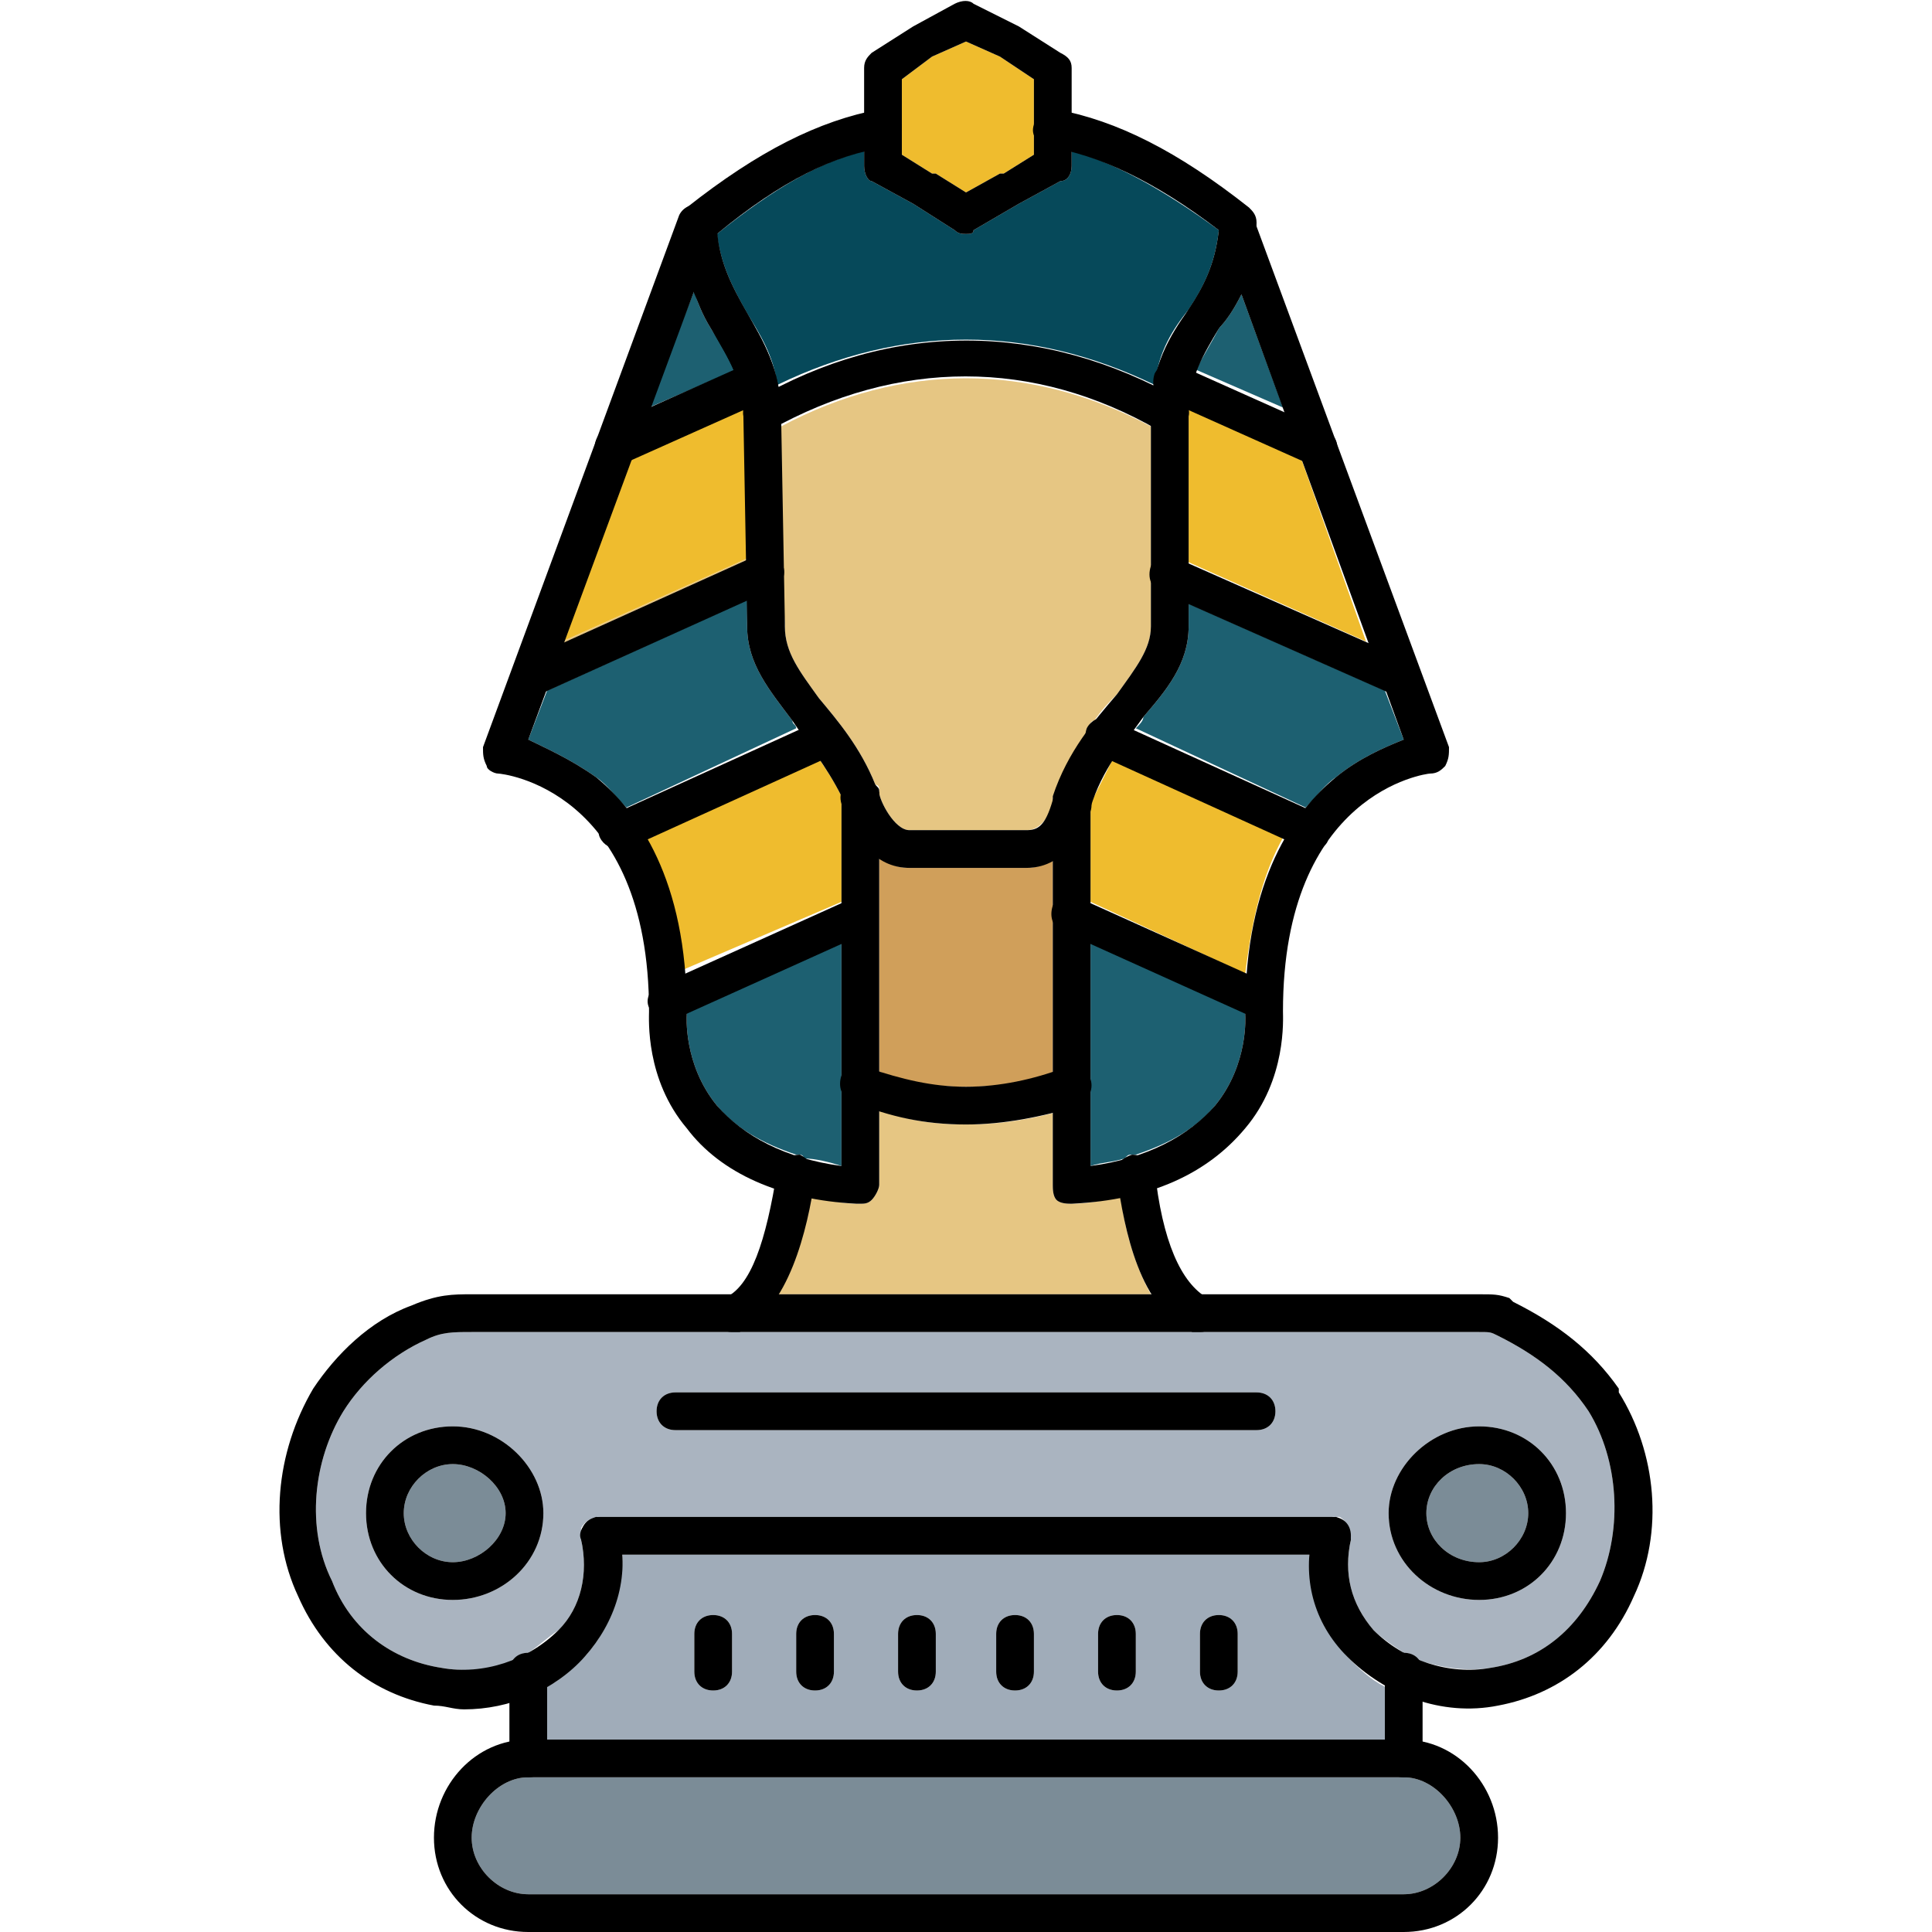 <svg clip-rule="evenodd" fill-rule="evenodd" height="512" image-rendering="optimizeQuality" shape-rendering="geometricPrecision" text-rendering="geometricPrecision" viewBox="0 0 512 512" width="512" xmlns="http://www.w3.org/2000/svg"><g id="Layer_x0020_1"><path d="m372 471h-232c-8 0-15 8-15 16s7 15 15 15h232c8 0 15-7 15-15s-7-16-15-16z" fill="#7b8c97"/><path d="m145 461h222v-14c-4-2-7-5-10-8-7-8-10-17-10-27h-182c0 10-3 19-10 27-3 3-6 6-10 8zm44-13c-3 0-5-2-5-5v-10c0-3 2-5 5-5s5 2 5 5v10c0 3-2 5-5 5zm27 0c-3 0-5-2-5-5v-10c0-3 2-5 5-5s5 2 5 5v10c0 3-2 5-5 5zm27 0c-3 0-5-2-5-5v-10c0-3 2-5 5-5s5 2 5 5v10c0 3-2 5-5 5zm26 0c-3 0-5-2-5-5v-10c0-3 2-5 5-5s5 2 5 5v10c0 3-2 5-5 5zm27 0c-3 0-5-2-5-5v-10c0-3 2-5 5-5s5 2 5 5v10c0 3-2 5-5 5zm27 0c-3 0-5-2-5-5v-10c0-3 2-5 5-5s5 2 5 5v10c0 3-2 5-5 5z" fill="#a0acb9"/><path d="m159 402h194 2c2 1 3 4 3 6-2 9 0 17 6 24 2 2 5 4 8 6 2 0 3 1 4 2 6 2 13 3 19 2 13-2 23-10 29-23 6-14 5-32-3-45-6-9-14-15-24-20-2-1-2-1-5-1h-263c-2 0-3 0-4 0-5 0-8 0-12 2-9 4-17 11-22 19-8 13-10 31-3 45 5 13 16 21 29 23 6 1 13 1 19-2 1-1 2-2 4-2 3-2 5-4 8-6 6-6 8-15 6-24 0-1 0-2 0-3 1-2 3-3 5-3zm233 22c-13 0-24-10-24-23 0-12 11-23 24-23s23 10 23 23-10 23-23 23zm-272-46c13 0 24 11 24 23 0 13-11 23-24 23s-23-10-23-23 10-23 23-23zm213 1h-154c-3 0-5-2-5-5s2-5 5-5h154c3 0 5 2 5 5s-2 5-5 5z" fill="#aab4c0"/><path d="m120 414c7 0 14-6 14-13s-7-13-14-13-13 6-13 13 6 13 13 13z" fill="#7b8c97"/><path d="m392 388c-8 0-14 6-14 13s6 13 14 13c7 0 13-6 13-13s-6-13-13-13z" fill="#7b8c97"/><path d="m206 343h99c-4-7-7-17-8-26-4 1-8 2-13 2-1 0-3 0-4-1s-1-3-1-4v-19c-8 2-15 3-23 3s-16-1-23-4v20c0 1-1 3-2 4s-2 1-3 1h-1c-4 0-8-1-12-2-2 9-4 19-9 26z" fill="#e6c683"/><path d="m256 288c8 0 16-1 23-3v-42c0-1 0-1 0-1v-14c-2 1-4 2-7 2h-31c-3 0-6-1-8-3v14 2 41c7 3 15 4 23 4z" fill="#d09f5a"/><path d="m289 289v20c3-1 6-1 9-2 1-1 1-1 2-1h1c9-3 16-7 21-13 9-11 8-24 8-24v-1l-41-18v38z" fill="#1d6071"/><path d="m289 239 41 19c2-16 5-27 10-36l-45-21c-2 4-4 8-6 12v1z" fill="#efbc2e"/><path d="m301 193 45 21c3-3 5-6 8-8 6-5 13-8 18-10l-5-13-52-23v6c0 10-6 17-12 24 0 1-1 2-2 3z" fill="#1d6071"/><path d="m315 149 47 21-17-48-30-14v2 1z" fill="#efbc2e"/><path d="m317 98 23 10-11-30c-2 4-4 7-6 9-2 4-4 7-6 11z" fill="#1d6071"/><path d="m306 102c1-9 5-15 9-20 4-6 7-12 8-21-15-11-28-18-39-21v4c0 2-1 4-3 4l-11 6-12 7c0 1-1 1-2 1s-2 0-3-1l-11-7-11-6c-1 0-2-2-2-4v-4c-12 3-24 10-39 22 1 8 4 14 8 21 3 5 7 11 8 19 33-16 67-16 100 0z" fill="#06495a"/><path d="m266 46 8-5v-20l-9-6-9-4-9 4-8 6v12 2 6l8 5h1l8 5 9-5z" fill="#efbc2e"/><path d="m305 113c-32-17-66-17-98 0v36c-1-2-4-4-6-2l-3 1-49 22-10 5c-3 1-4 4-3 6s3 3 5 3h2l2-1 53-24 7-3c1-1 2-2 2-3l1 12v1c0 7 4 12 9 19 5 6 11 13 15 23 1 0 1 1 1 1v1c0 2 4 10 8 10h31c2 0 5-1 7-7 0-1 0-1 0-2 3-7 6-12 9-17v-1c1-1 1-2 2-2 2-3 4-5 6-7 5-7 9-12 9-18v-13c0-1 0-1 0-2z" fill="#e6c683"/><path d="m198 165v-6l-53 24-5 13c4 2 11 5 18 10 3 2 5 5 8 8l45-21c0-1-1-1-1-2-6-8-12-15-12-25z" fill="#1d6071"/><path d="m217 201-46 21c5 9 9 20 10 35l42-18v-28c-2-4-4-7-6-10z" fill="#efbc2e"/><path d="m223 250-41 18v1s-1 13 8 24c5 6 12 10 21 13h1s1 0 1 1c3 0 7 1 10 2z" fill="#1d6071"/><path d="m197 110c0-1 0-1 0-2zm-48 60 49-22 3-1c2-2 5 0 6 2v-36-1-2c0-3-1-5-1-8 0 0 0 0 0-1v1c-1 2-2 3-3 4l-6 2-30 14z" fill="#efbc2e"/><path d="m172 108 23-10c-2-3-4-7-6-10s-4-7-5-11z" fill="#1d6071"/><g id="_604059464"><g><path d="m372 512h-232c-14 0-25-11-25-25s11-26 25-26h232c14 0 25 12 25 26s-11 25-25 25zm-232-41c-8 0-15 8-15 16s7 15 15 15h232c8 0 15-7 15-15s-7-16-15-16z"/></g><g><path d="m372 471c-3 0-5-2-5-5v-23c0-3 2-5 5-5s5 2 5 5v23c0 3-2 5-5 5zm-232 0c-3 0-5-2-5-5v-23c0-3 2-5 5-5s5 2 5 5v23c0 3-2 5-5 5zm213-59h-194c-3 0-5-2-5-5s2-5 5-5h194c3 0 5 2 5 5s-2 5-5 5z"/></g><g><path d="m123 453c-3 0-5-1-8-1-16-3-29-13-36-29-8-17-6-38 4-55 6-9 15-18 26-22 7-3 11-3 16-3h4 263c4 0 5 0 8 1 1 1 1 1 1 1 12 6 21 13 28 23v1c10 16 12 37 4 54-7 16-20 26-36 29-15 3-30-3-40-13-9-9-12-21-9-33 1-3 3-4 6-4 3 1 4 4 4 6-2 9 0 17 6 24 8 8 20 12 31 10 13-2 23-10 29-23 6-14 5-32-3-45-6-9-14-15-24-20-2-1-2-1-5-1h-263c-2 0-3 0-4 0-5 0-8 0-12 2-9 4-17 11-22 19-8 13-10 31-3 45 5 13 16 21 29 23 11 2 23-2 31-10 6-6 8-15 6-24-1-2 1-5 4-6 2 0 5 1 6 4 3 12-1 24-9 33s-20 14-32 14z"/></g><g><path d="m189 448c-3 0-5-2-5-5v-10c0-3 2-5 5-5s5 2 5 5v10c0 3-2 5-5 5z"/></g><g><path d="m216 448c-3 0-5-2-5-5v-10c0-3 2-5 5-5s5 2 5 5v10c0 3-2 5-5 5z"/></g><g><path d="m243 448c-3 0-5-2-5-5v-10c0-3 2-5 5-5s5 2 5 5v10c0 3-2 5-5 5z"/></g><g><path d="m269 448c-3 0-5-2-5-5v-10c0-3 2-5 5-5s5 2 5 5v10c0 3-2 5-5 5z"/></g><g><path d="m296 448c-3 0-5-2-5-5v-10c0-3 2-5 5-5s5 2 5 5v10c0 3-2 5-5 5z"/></g><g><path d="m323 448c-3 0-5-2-5-5v-10c0-3 2-5 5-5s5 2 5 5v10c0 3-2 5-5 5z"/></g><g><path d="m333 379h-154c-3 0-5-2-5-5s2-5 5-5h154c3 0 5 2 5 5s-2 5-5 5z"/></g><g><path d="m120 424c-13 0-23-10-23-23s10-23 23-23 24 11 24 23c0 13-11 23-24 23zm0-36c-7 0-13 6-13 13s6 13 13 13 14-6 14-13-7-13-14-13z"/></g><g><path d="m392 424c-13 0-24-10-24-23 0-12 11-23 24-23s23 10 23 23-10 23-23 23zm0-36c-8 0-14 6-14 13s6 13 14 13c7 0 13-6 13-13s-6-13-13-13z"/></g><g><path d="m272 230h-31c-8 0-14-6-18-17-1-3 1-6 3-7 3-1 6 1 7 4 0 2 4 10 8 10h31c3 0 5-1 7-8 1-3 4-4 7-4 2 1 4 4 3 7-2 4-6 15-17 15zm38-115c-1 0-2 0-3-1-33-19-69-19-103 0-2 2-5 1-6-2-2-2-1-5 2-6 36-21 76-21 113 0 2 1 3 4 1 6-1 2-2 3-4 3z"/></g><g><path d="m256 298c-11 0-20-2-30-6-3-1-4-4-3-7 2-2 4-4 7-2 9 3 17 5 26 5s18-2 26-5c3-1 6 1 7 3 1 3-1 6-3 7-10 3-20 5-30 5z"/></g><g><path d="m310 115c-3 0-5-2-5-5 0-13 5-21 10-28 4-6 7-12 8-21-17-13-32-20-45-22-3-1-5-3-4-6 0-3 3-4 6-4 16 3 32 11 51 26 1 1 2 2 2 4 0 13-5 21-10 28-4 7-8 13-8 23 0 3-2 5-5 5zm-108 0c-3 0-5-2-5-5 0-9-4-15-8-22-4-8-9-16-9-29 0-1 1-3 2-4 19-15 35-23 51-26 3 0 5 2 6 4 0 3-1 6-4 6-14 2-28 9-45 23 1 8 4 14 8 21s9 15 9 27c0 3-2 5-5 5z"/></g><g><path d="m228 319s0 0-1 0c-20-1-36-8-45-20-11-13-10-29-10-31 0-59-39-63-40-63s-3-1-3-2c-1-2-1-3-1-5l52-141c1-2 3-3 6-3 2 0 4 3 4 5 0 10 4 17 8 24s9 15 9 27l1 55v1c0 7 4 12 9 19 5 6 11 13 15 23 1 1 1 1 1 2v104c0 1-1 3-2 4s-2 1-3 1zm-88-123c4 2 11 5 18 10 11 9 24 27 24 62v1s-1 13 8 24c7 8 18 14 33 16v-98c-4-8-9-14-13-20-6-8-12-15-12-25v-1l-1-55c0-9-4-15-8-22-2-3-4-7-5-11z"/></g><g><path d="m163 123c-2 0-4-1-5-3s0-5 3-7l38-17c2-1 5 0 6 3 1 2 0 5-2 7l-38 17c-1 0-1 0-2 0z"/></g><g><path d="m141 184c-2 0-4-1-5-3s0-5 3-6l62-28c2-2 5 0 6 2 2 3 0 6-2 7l-62 28c-1 0-1 0-2 0z"/></g><g><path d="m164 225c-2 0-4-1-5-3s0-5 3-6l55-25c2-2 5 0 6 2 2 3 0 6-2 7l-55 25c-1 0-1 0-2 0z"/></g><g><path d="m177 270c-2 0-4-1-5-3s0-5 3-6l51-23c2-2 5 0 6 2 2 3 0 6-2 7l-51 23c-1 0-1 0-2 0z"/></g><g><path d="m349 123c-1 0-1 0-2 0l-38-17c-3-1-4-4-3-7 1-2 4-4 7-2l38 17c3 1 4 4 3 6s-3 3-5 3z"/></g><g><path d="m371 184c-1 0-2 0-2 0l-61-27c-3-1-4-4-3-7 1-2 4-4 7-2l61 27c2 1 4 4 2 6 0 2-2 3-4 3z"/></g><g><path d="m348 225c-1 0-2 0-2 0l-55-25c-3-1-4-4-3-7 1-2 4-4 7-2l55 25c2 1 3 4 2 6 0 2-2 3-4 3z"/></g><g><path d="m335 270c-1 0-2 0-2 0l-51-23c-3-1-4-4-3-7 1-2 4-4 7-2l51 23c2 1 3 4 2 6 0 2-2 3-4 3z"/></g><g><path d="m284 319c-1 0-3 0-4-1s-1-3-1-4v-101s0-1 0-2c4-12 11-20 17-27 5-7 9-12 9-18v-56c0-2 0-4 1-5 0-2 0-3 0-4v-1c2-7 6-13 9-18 4-6 7-12 8-20 0-3 2-5 4-5 3 0 5 1 6 3l51 138c0 2 0 3-1 5-1 1-2 2-4 2-1 0-39 5-39 63 0 2 1 18-10 31-10 12-25 19-46 20zm5-105v95c15-2 26-8 33-16 9-11 8-24 8-24 0-1 0-1 0-1 0-35 13-53 24-62 6-5 13-8 18-10l-43-118c-2 4-4 7-6 9-3 5-6 9-7 15 0 1 0 3-1 4v4 56c0 10-6 17-12 24-5 7-11 14-14 24z"/></g><g><path d="m256 62c-1 0-2 0-3-1l-11-7-11-6c-1 0-2-2-2-4v-26c0-2 1-3 2-4l11-7 11-6c2-1 4-1 5 0l12 6 11 7c2 1 3 2 3 4v26c0 2-1 4-3 4l-11 6-12 7c0 1-1 1-2 1zm-17-21 8 5h1l8 5 9-5h1l8-5v-20l-9-6-9-4-9 4-8 6z"/></g><g><path d="m194 353c-2 0-4-1-5-3s0-5 3-6c7-3 11-15 14-34 0-2 3-4 6-4 2 1 4 3 4 6-2 14-7 35-20 41-1 0-1 0-2 0z"/></g><g><path d="m318 353c-1 0-2 0-2 0-14-6-18-27-20-41-1-3 1-5 4-6 3 0 5 2 6 4 2 19 7 30 14 34 2 1 3 4 2 6 0 2-2 3-4 3z"/></g></g></g></svg>